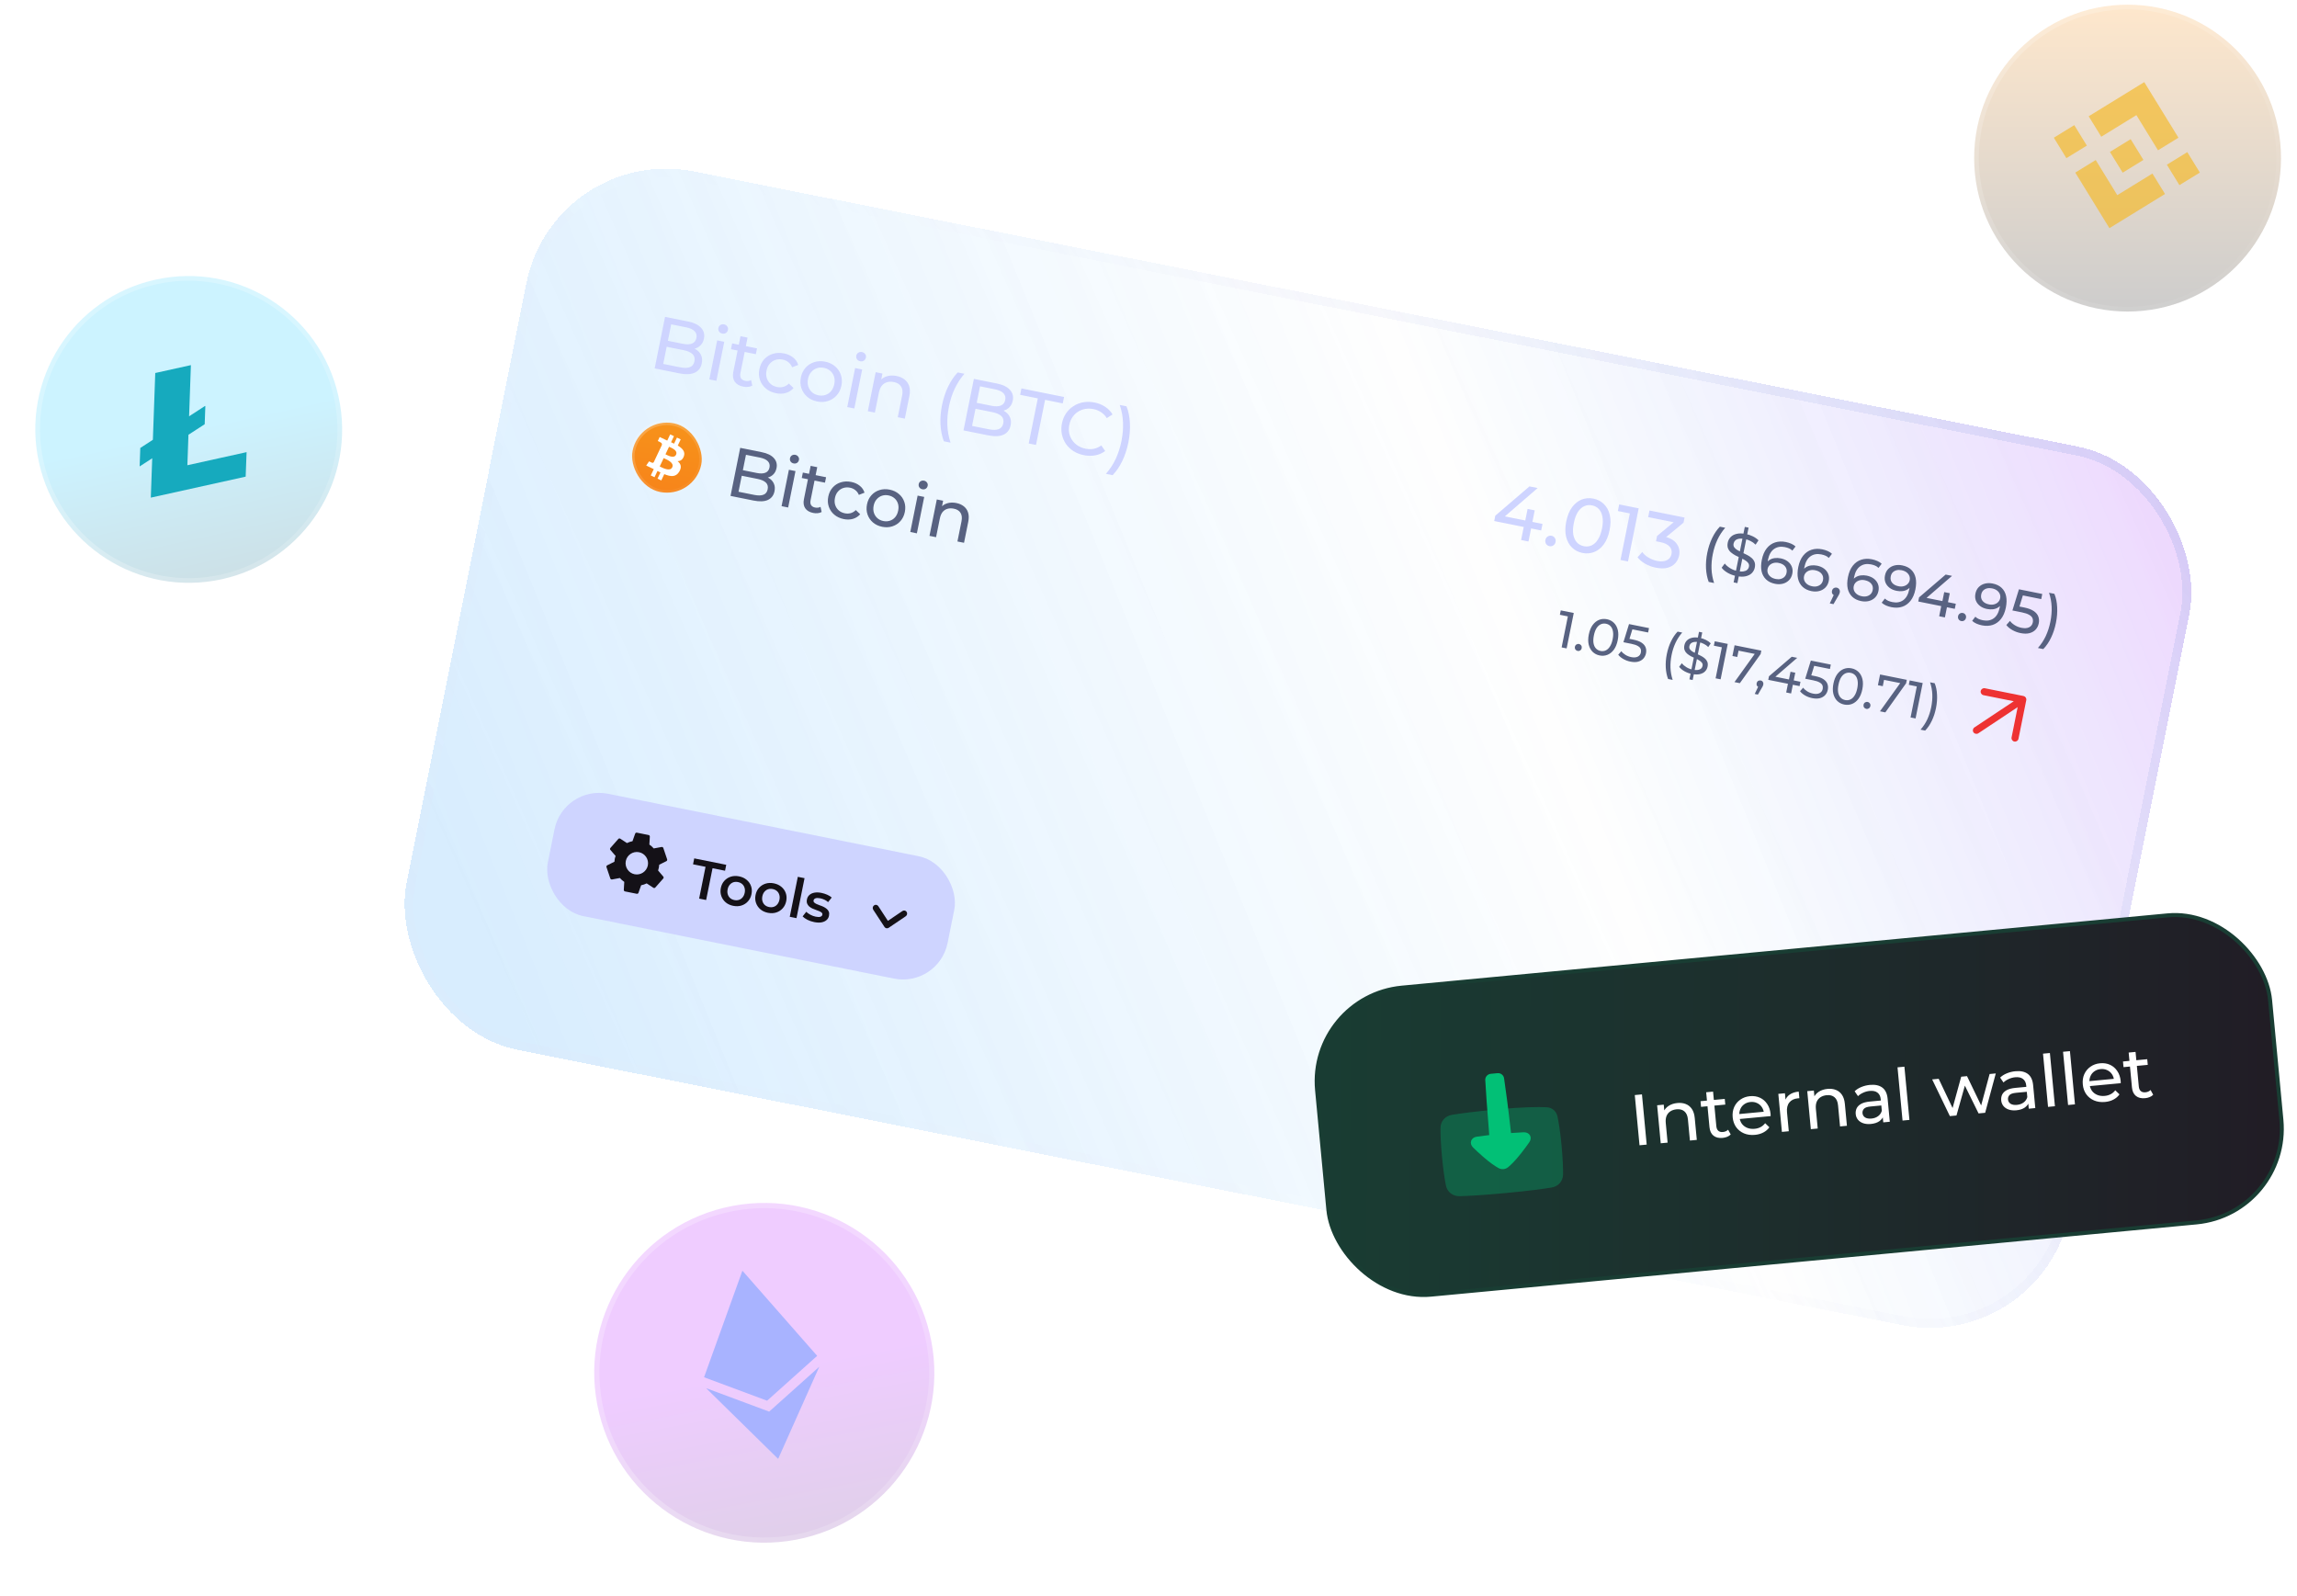 <svg width="459" height="319" viewBox="0 0 459 319" fill="none" xmlns="http://www.w3.org/2000/svg">
<g filter="url(#filter0_d_4071_99740)">
<rect width="338.734" height="178.954" rx="28.411" transform="matrix(0.981 0.195 -0.196 0.981 110.756 25.518)" fill="url(#paint0_linear_4071_99740)" fill-opacity="0.1" shape-rendering="crispEdges"/>
<rect width="338.734" height="178.954" rx="28.411" transform="matrix(0.981 0.195 -0.196 0.981 110.756 25.518)" fill="url(#paint1_radial_4071_99740)" fill-opacity="0.15" shape-rendering="crispEdges"/>
<path d="M130.819 70.415L132.893 60.122L137.51 61.049C138.697 61.287 139.56 61.711 140.101 62.319C140.643 62.917 140.832 63.628 140.666 64.452C140.553 65.01 140.331 65.455 139.999 65.787C139.677 66.12 139.284 66.347 138.821 66.468C138.358 66.589 137.881 66.601 137.391 66.502L137.745 66.114C138.333 66.232 138.832 66.44 139.241 66.736C139.651 67.032 139.948 67.408 140.131 67.863C140.317 68.308 140.351 68.825 140.232 69.413C140.054 70.296 139.583 70.915 138.817 71.271C138.064 71.62 137.035 71.663 135.731 71.401L130.819 70.415ZM132.529 69.52L135.912 70.199C136.726 70.362 137.376 70.35 137.863 70.162C138.349 69.974 138.652 69.586 138.77 68.998C138.891 68.4 138.763 67.92 138.387 67.559C138.011 67.198 137.416 66.936 136.602 66.772L133.087 66.067L133.327 64.876L136.475 65.507C137.22 65.657 137.826 65.636 138.293 65.444C138.76 65.252 139.049 64.882 139.159 64.333C139.27 63.784 139.147 63.331 138.791 62.974C138.434 62.617 137.883 62.363 137.138 62.214L134.123 61.609L132.529 69.52ZM141.743 72.608L143.314 64.815L144.725 65.098L143.155 72.892L141.743 72.608ZM144.322 63.457C144.047 63.402 143.834 63.267 143.684 63.053C143.543 62.841 143.498 62.608 143.549 62.353C143.603 62.089 143.735 61.886 143.947 61.745C144.169 61.605 144.417 61.563 144.692 61.619C144.966 61.674 145.174 61.807 145.315 62.019C145.468 62.223 145.519 62.453 145.467 62.708C145.414 62.972 145.28 63.18 145.066 63.331C144.854 63.472 144.606 63.514 144.322 63.457ZM148.51 74.058C147.725 73.901 147.16 73.568 146.814 73.06C146.467 72.552 146.373 71.906 146.531 71.121L147.971 63.975L149.382 64.258L147.955 71.346C147.87 71.767 147.907 72.112 148.068 72.378C148.238 72.647 148.519 72.821 148.912 72.9C149.353 72.988 149.745 72.939 150.089 72.753L150.325 73.857C150.072 74 149.785 74.085 149.463 74.112C149.151 74.141 148.833 74.123 148.51 74.058ZM146.069 66.577L146.303 65.415L151.274 66.413L151.04 67.574L146.069 66.577ZM155.061 75.373C154.267 75.214 153.591 74.9 153.033 74.431C152.484 73.963 152.094 73.396 151.861 72.727C151.629 72.058 151.59 71.336 151.746 70.562C151.902 69.787 152.217 69.137 152.691 68.609C153.164 68.082 153.743 67.714 154.428 67.505C155.125 67.288 155.87 67.259 156.664 67.418C157.37 67.56 157.969 67.828 158.461 68.222C158.964 68.609 159.313 69.107 159.506 69.717L158.293 70.193C158.115 69.76 157.858 69.417 157.521 69.166C157.196 68.907 156.822 68.735 156.401 68.65C155.891 68.548 155.412 68.569 154.965 68.714C154.517 68.859 154.134 69.114 153.816 69.478C153.5 69.833 153.285 70.289 153.173 70.848C153.06 71.407 153.08 71.916 153.233 72.375C153.385 72.834 153.639 73.216 153.996 73.522C154.353 73.829 154.786 74.033 155.296 74.135C155.717 74.22 156.127 74.21 156.525 74.107C156.936 73.995 157.307 73.774 157.638 73.443L158.576 74.335C158.163 74.813 157.648 75.143 157.03 75.325C156.423 75.499 155.767 75.515 155.061 75.373ZM163.289 77.025C162.505 76.867 161.844 76.556 161.305 76.091C160.766 75.626 160.38 75.059 160.148 74.39C159.917 73.712 159.879 72.99 160.033 72.225C160.189 71.451 160.504 70.8 160.977 70.273C161.451 69.746 162.025 69.376 162.7 69.165C163.377 68.944 164.108 68.912 164.892 69.07C165.667 69.225 166.323 69.535 166.862 70.001C167.413 70.458 167.799 71.02 168.022 71.687C168.256 72.346 168.295 73.067 168.137 73.852C167.981 74.626 167.666 75.277 167.192 75.804C166.729 76.333 166.154 76.707 165.467 76.926C164.79 77.147 164.064 77.18 163.289 77.025ZM163.538 75.79C164.038 75.89 164.507 75.867 164.945 75.72C165.392 75.575 165.77 75.32 166.079 74.953C166.389 74.577 166.599 74.114 166.71 73.565C166.823 73.007 166.807 72.504 166.662 72.056C166.52 71.599 166.27 71.218 165.913 70.912C165.567 70.608 165.143 70.405 164.643 70.305C164.143 70.204 163.674 70.228 163.237 70.374C162.799 70.521 162.421 70.777 162.103 71.141C161.787 71.496 161.572 71.953 161.46 72.511C161.349 73.061 161.369 73.569 161.519 74.038C161.672 74.497 161.921 74.879 162.268 75.183C162.615 75.487 163.038 75.689 163.538 75.79ZM169.304 78.14L170.874 70.347L172.286 70.63L170.716 78.424L169.304 78.14ZM171.882 68.989C171.608 68.934 171.395 68.799 171.244 68.585C171.103 68.373 171.059 68.14 171.11 67.885C171.163 67.621 171.296 67.418 171.508 67.277C171.73 67.138 171.978 67.096 172.253 67.151C172.527 67.206 172.735 67.339 172.876 67.551C173.028 67.755 173.079 67.985 173.028 68.24C172.974 68.504 172.841 68.712 172.627 68.863C172.415 69.004 172.167 69.046 171.882 68.989ZM179.158 71.933C179.796 72.061 180.33 72.296 180.761 72.637C181.202 72.981 181.509 73.43 181.683 73.985C181.857 74.54 181.867 75.2 181.713 75.965L180.809 80.45L179.397 80.166L180.268 75.843C180.42 75.088 180.348 74.482 180.053 74.025C179.767 73.57 179.291 73.276 178.624 73.142C178.124 73.041 177.668 73.052 177.256 73.173C176.844 73.294 176.497 73.526 176.214 73.867C175.941 74.21 175.747 74.665 175.632 75.234L174.823 79.248L173.412 78.965L174.982 71.171L176.335 71.443L175.911 73.546L175.803 72.943C176.161 72.484 176.633 72.166 177.22 71.988C177.806 71.81 178.453 71.792 179.158 71.933ZM188.606 84.983C188.226 83.978 188.002 82.862 187.934 81.635C187.867 80.397 187.969 79.102 188.242 77.75C188.514 76.397 188.921 75.163 189.462 74.047C190.005 72.922 190.644 71.98 191.378 71.219L192.717 71.488C191.919 72.409 191.269 73.41 190.765 74.492C190.263 75.565 189.883 76.743 189.624 78.027C189.366 79.311 189.259 80.549 189.304 81.742C189.352 82.924 189.565 84.094 189.944 85.251L188.606 84.983ZM192.532 82.803L194.606 72.51L199.224 73.436C200.41 73.675 201.274 74.098 201.814 74.706C202.357 75.305 202.545 76.016 202.379 76.839C202.266 77.398 202.044 77.843 201.712 78.174C201.39 78.507 200.997 78.734 200.534 78.855C200.071 78.977 199.595 78.988 199.104 78.89L199.458 78.502C200.046 78.62 200.545 78.827 200.955 79.123C201.364 79.42 201.661 79.795 201.845 80.251C202.03 80.696 202.064 81.213 201.945 81.801C201.768 82.683 201.296 83.302 200.531 83.659C199.777 84.007 198.748 84.05 197.444 83.789L192.532 82.803ZM194.243 81.907L197.625 82.586C198.439 82.749 199.089 82.737 199.576 82.549C200.063 82.361 200.365 81.973 200.484 81.385C200.604 80.787 200.476 80.307 200.1 79.946C199.724 79.585 199.129 79.323 198.316 79.16L194.801 78.454L195.041 77.263L198.188 77.895C198.933 78.044 199.539 78.023 200.006 77.831C200.473 77.64 200.762 77.269 200.873 76.72C200.983 76.171 200.86 75.718 200.504 75.361C200.147 75.004 199.597 74.751 198.851 74.601L195.837 73.996L194.243 81.907ZM205.563 85.418L207.379 76.404L203.85 75.696L204.107 74.417L212.623 76.126L212.365 77.405L208.835 76.697L207.019 85.711L205.563 85.418ZM216.586 87.753C215.802 87.596 215.102 87.323 214.487 86.934C213.883 86.538 213.384 86.055 212.988 85.486C212.605 84.909 212.34 84.275 212.194 83.582C212.048 82.89 212.052 82.162 212.206 81.397C212.36 80.632 212.638 79.959 213.041 79.377C213.444 78.795 213.938 78.318 214.523 77.945C215.11 77.564 215.757 77.311 216.466 77.188C217.186 77.057 217.938 77.07 218.722 77.228C219.516 77.387 220.219 77.671 220.831 78.079C221.454 78.48 221.947 78.992 222.311 79.616L221.169 80.35C220.86 79.86 220.48 79.468 220.029 79.173C219.58 78.869 219.076 78.66 218.517 78.548C217.939 78.432 217.38 78.422 216.84 78.518C216.311 78.615 215.829 78.804 215.395 79.084C214.961 79.365 214.592 79.729 214.287 80.178C213.994 80.619 213.791 81.124 213.676 81.692C213.562 82.261 213.553 82.81 213.65 83.339C213.76 83.861 213.96 84.335 214.252 84.76C214.543 85.186 214.914 85.546 215.365 85.841C215.826 86.137 216.345 86.343 216.924 86.459C217.483 86.572 218.027 86.579 218.557 86.481C219.088 86.374 219.593 86.149 220.07 85.806L220.839 86.924C220.262 87.359 219.607 87.646 218.875 87.784C218.153 87.925 217.39 87.915 216.586 87.753ZM222.325 91.751L220.987 91.482C221.794 90.563 222.449 89.567 222.95 88.495C223.454 87.413 223.835 86.23 224.094 84.946C224.352 83.662 224.458 82.428 224.411 81.246C224.365 80.054 224.148 78.878 223.759 77.719L225.098 77.987C225.5 78.976 225.729 80.093 225.784 81.338C225.851 82.575 225.749 83.871 225.476 85.223C225.204 86.576 224.797 87.81 224.256 88.926C223.727 90.033 223.083 90.975 222.325 91.751Z" fill="#CED4FF"/>
<rect x="0.391" y="0.589" width="14" height="14" rx="7" transform="matrix(0.98 0.197 -0.197 0.98 127.522 79.353)" fill="url(#paint2_linear_4071_99740)"/>
<rect x="0.391" y="0.589" width="14" height="14" rx="7" transform="matrix(0.98 0.197 -0.197 0.98 127.522 79.353)" stroke="url(#paint3_linear_4071_99740)"/>
<path d="M136.651 87.989C136.989 87.051 136.363 86.385 135.436 85.839L136.023 84.596L135.272 84.239L134.699 85.448C134.502 85.356 134.298 85.263 134.097 85.171L134.672 83.954L133.921 83.596L133.335 84.839L131.821 84.122L131.439 84.93C131.439 84.93 131.998 85.182 131.984 85.188C132.289 85.334 132.303 85.559 132.259 85.726L130.649 89.13C130.592 89.222 130.462 89.348 130.249 89.248C130.255 89.26 129.705 88.987 129.705 88.987L129.128 89.821L130.638 90.545L130.045 91.803L130.794 92.159L131.381 90.916C131.587 91.017 131.784 91.115 131.979 91.207L131.393 92.444L132.144 92.802L132.738 91.546C134.034 92.075 135.068 92.175 135.741 91.033C136.285 90.113 136.038 89.47 135.404 88.955C135.945 88.939 136.403 88.675 136.649 87.988L136.651 87.989ZM134.329 90.177C133.885 91.116 132.339 90.25 131.83 90.009L132.618 88.343C133.127 88.585 134.792 89.196 134.329 90.177ZM135.091 87.661C134.687 88.516 133.403 87.782 132.98 87.581L133.693 86.069C134.116 86.271 135.512 86.769 135.091 87.661Z" fill="white"/>
<path d="M145.98 95.897L147.915 86.29L152.225 87.156C153.333 87.378 154.138 87.773 154.643 88.341C155.149 88.899 155.325 89.563 155.17 90.331C155.065 90.853 154.858 91.268 154.548 91.577C154.247 91.888 153.881 92.1 153.449 92.213C153.016 92.326 152.571 92.337 152.114 92.245L152.444 91.883C152.993 91.993 153.459 92.187 153.841 92.463C154.223 92.74 154.5 93.091 154.671 93.515C154.845 93.931 154.876 94.413 154.766 94.962C154.6 95.786 154.16 96.364 153.445 96.696C152.742 97.022 151.781 97.062 150.564 96.818L145.98 95.897ZM147.576 95.061L150.733 95.695C151.493 95.847 152.1 95.836 152.554 95.661C153.008 95.485 153.291 95.123 153.401 94.574C153.514 94.016 153.394 93.568 153.043 93.231C152.692 92.894 152.137 92.65 151.378 92.497L148.097 91.839L148.321 90.727L151.258 91.317C151.954 91.456 152.52 91.436 152.956 91.257C153.392 91.078 153.661 90.733 153.764 90.22C153.868 89.708 153.753 89.285 153.42 88.952C153.087 88.618 152.573 88.382 151.878 88.242L149.064 87.678L147.576 95.061ZM156.176 97.944L157.642 90.67L158.959 90.935L157.494 98.209L156.176 97.944ZM158.582 89.403C158.326 89.351 158.128 89.226 157.987 89.026C157.856 88.828 157.814 88.611 157.862 88.373C157.911 88.126 158.035 87.936 158.233 87.805C158.44 87.675 158.672 87.636 158.928 87.687C159.184 87.738 159.378 87.863 159.51 88.061C159.652 88.251 159.7 88.465 159.652 88.703C159.602 88.95 159.477 89.144 159.277 89.285C159.079 89.417 158.848 89.456 158.582 89.403ZM162.491 99.297C161.759 99.15 161.232 98.84 160.908 98.366C160.585 97.891 160.497 97.288 160.644 96.556L161.988 89.886L163.306 90.151L161.973 96.766C161.894 97.159 161.929 97.481 162.079 97.73C162.238 97.98 162.5 98.142 162.866 98.216C163.278 98.299 163.644 98.253 163.965 98.079L164.186 99.109C163.95 99.243 163.681 99.322 163.381 99.347C163.09 99.375 162.793 99.358 162.491 99.297ZM160.214 92.314L160.432 91.23L165.072 92.162L164.853 93.246L160.214 92.314ZM168.606 100.525C167.865 100.376 167.234 100.083 166.713 99.645C166.201 99.209 165.836 98.679 165.619 98.055C165.402 97.43 165.367 96.757 165.512 96.034C165.658 95.311 165.952 94.704 166.393 94.212C166.835 93.72 167.376 93.376 168.015 93.181C168.665 92.978 169.361 92.951 170.102 93.1C170.761 93.232 171.32 93.482 171.779 93.85C172.249 94.211 172.574 94.677 172.754 95.246L171.623 95.69C171.456 95.285 171.216 94.966 170.902 94.731C170.598 94.489 170.25 94.329 169.856 94.25C169.38 94.154 168.934 94.174 168.516 94.309C168.098 94.445 167.741 94.682 167.444 95.022C167.149 95.353 166.949 95.78 166.844 96.301C166.739 96.823 166.757 97.298 166.899 97.726C167.042 98.154 167.279 98.511 167.612 98.797C167.945 99.083 168.349 99.274 168.825 99.369C169.218 99.448 169.601 99.439 169.973 99.343C170.355 99.238 170.702 99.032 171.011 98.723L171.886 99.555C171.501 100.002 171.02 100.31 170.443 100.479C169.877 100.642 169.265 100.657 168.606 100.525ZM176.286 102.066C175.554 101.919 174.936 101.629 174.433 101.195C173.931 100.76 173.571 100.231 173.354 99.607C173.138 98.974 173.103 98.3 173.247 97.586C173.392 96.864 173.686 96.256 174.128 95.764C174.57 95.272 175.106 94.928 175.736 94.73C176.368 94.524 177.049 94.494 177.782 94.641C178.504 94.786 179.117 95.076 179.62 95.51C180.134 95.937 180.495 96.462 180.703 97.084C180.921 97.699 180.957 98.373 180.81 99.105C180.664 99.827 180.37 100.435 179.928 100.927C179.496 101.421 178.959 101.77 178.318 101.974C177.686 102.181 177.009 102.211 176.286 102.066ZM176.518 100.913C176.985 101.007 177.422 100.985 177.831 100.848C178.248 100.713 178.601 100.475 178.889 100.133C179.179 99.781 179.375 99.35 179.478 98.837C179.583 98.316 179.568 97.846 179.434 97.429C179.3 97.002 179.068 96.646 178.735 96.361C178.411 96.077 178.016 95.888 177.549 95.794C177.083 95.701 176.645 95.722 176.237 95.859C175.828 95.996 175.475 96.235 175.178 96.575C174.883 96.906 174.683 97.332 174.578 97.854C174.475 98.366 174.493 98.841 174.634 99.278C174.776 99.707 175.009 100.063 175.332 100.347C175.656 100.631 176.051 100.82 176.518 100.913ZM181.899 103.107L183.365 95.833L184.682 96.098L183.217 103.372L181.899 103.107ZM184.306 94.566C184.049 94.514 183.851 94.389 183.71 94.189C183.579 93.992 183.537 93.774 183.585 93.536C183.635 93.289 183.758 93.099 183.956 92.968C184.163 92.838 184.395 92.799 184.651 92.85C184.907 92.902 185.101 93.026 185.233 93.224C185.375 93.414 185.423 93.629 185.375 93.867C185.325 94.114 185.2 94.307 185.001 94.448C184.803 94.58 184.571 94.619 184.306 94.566ZM191.097 97.314C191.692 97.433 192.19 97.652 192.592 97.971C193.004 98.292 193.291 98.711 193.453 99.229C193.615 99.747 193.624 100.363 193.481 101.077L192.637 105.263L191.32 104.998L192.133 100.963C192.274 100.259 192.207 99.693 191.932 99.266C191.665 98.842 191.22 98.567 190.598 98.442C190.132 98.348 189.706 98.358 189.321 98.471C188.937 98.584 188.612 98.8 188.348 99.118C188.093 99.439 187.913 99.864 187.806 100.395L187.051 104.141L185.733 103.877L187.198 96.603L188.461 96.856L188.066 98.819L187.965 98.256C188.299 97.828 188.74 97.531 189.287 97.365C189.835 97.199 190.438 97.182 191.097 97.314Z" fill="#586281"/>
<rect width="81.518" height="24.954" rx="9.089" transform="matrix(0.98 0.197 -0.197 0.98 112.592 153.622)" fill="#CED4FF"/>
<g clip-path="url(#clip0_4071_99740)">
<path d="M131.504 170.742C131.565 170.564 131.616 170.377 131.656 170.175C131.696 169.979 131.723 169.781 131.729 169.591L133.166 168.874C133.293 168.811 133.357 168.652 133.314 168.516L132.549 166.25C132.503 166.101 132.358 166.027 132.215 166.043L130.635 166.337C130.376 166.043 130.091 165.782 129.76 165.563L129.853 163.965C129.858 163.814 129.756 163.685 129.61 163.656L127.261 163.184C127.114 163.155 126.977 163.235 126.923 163.377L126.39 164.886C125.999 164.961 125.628 165.096 125.283 165.262L123.939 164.382C123.815 164.306 123.652 164.324 123.552 164.444L121.974 166.24C121.875 166.354 121.867 166.518 121.972 166.628L123.019 167.843C122.952 168.021 122.887 168.217 122.849 168.407C122.81 168.597 122.782 168.801 122.776 168.991L121.339 169.708C121.212 169.771 121.148 169.93 121.191 170.066L121.956 172.332C122.002 172.481 122.147 172.555 122.29 172.539L123.87 172.245C124.129 172.539 124.414 172.8 124.745 173.019L124.652 174.617C124.653 174.77 124.749 174.897 124.895 174.926L127.244 175.398C127.391 175.427 127.534 175.348 127.582 175.205L128.115 173.696C128.506 173.621 128.875 173.492 129.222 173.32L130.566 174.2C130.69 174.276 130.853 174.258 130.954 174.138L132.537 172.343C132.637 172.224 132.638 172.064 132.539 171.956L131.504 170.742ZM126.809 171.493C125.598 171.25 124.807 170.06 125.051 168.849C125.294 167.638 126.485 166.846 127.696 167.089C128.907 167.332 129.698 168.522 129.454 169.733C129.211 170.944 128.02 171.736 126.809 171.493Z" fill="#141117"/>
</g>
<path d="M139.705 176.36L140.985 170.008L138.487 169.507L138.726 168.323L145.121 169.607L144.883 170.791L142.385 170.289L141.105 176.641L139.705 176.36ZM146.504 177.803C145.916 177.685 145.417 177.454 145.008 177.111C144.601 176.76 144.309 176.336 144.133 175.838C143.958 175.339 143.927 174.807 144.041 174.24C144.157 173.665 144.391 173.186 144.745 172.802C145.1 172.41 145.533 172.135 146.043 171.976C146.553 171.817 147.102 171.796 147.691 171.914C148.287 172.034 148.789 172.266 149.198 172.609C149.614 172.954 149.907 173.371 150.077 173.861C150.254 174.352 150.284 174.888 150.167 175.469C150.053 176.036 149.818 176.516 149.463 176.907C149.115 177.3 148.682 177.579 148.163 177.744C147.653 177.903 147.1 177.923 146.504 177.803ZM146.737 176.651C147.067 176.718 147.375 176.705 147.663 176.613C147.95 176.521 148.193 176.354 148.392 176.11C148.597 175.867 148.737 175.563 148.811 175.197C148.886 174.824 148.875 174.489 148.778 174.194C148.689 173.892 148.53 173.644 148.3 173.448C148.071 173.253 147.795 173.123 147.472 173.058C147.142 172.991 146.833 173.004 146.545 173.096C146.265 173.189 146.022 173.357 145.817 173.599C145.612 173.834 145.473 174.139 145.398 174.512C145.324 174.878 145.335 175.212 145.431 175.515C145.526 175.818 145.685 176.067 145.908 176.261C146.137 176.456 146.414 176.586 146.737 176.651ZM153.444 179.196C152.856 179.078 152.357 178.847 151.948 178.504C151.541 178.153 151.249 177.729 151.073 177.23C150.897 176.732 150.866 176.2 150.981 175.633C151.096 175.058 151.331 174.579 151.685 174.195C152.04 173.803 152.473 173.528 152.983 173.369C153.493 173.21 154.042 173.189 154.63 173.307C155.226 173.427 155.729 173.658 156.137 174.002C156.553 174.347 156.846 174.764 157.017 175.254C157.194 175.745 157.224 176.281 157.107 176.862C156.993 177.429 156.758 177.909 156.403 178.3C156.055 178.693 155.621 178.972 155.103 179.137C154.593 179.296 154.04 179.316 153.444 179.196ZM153.676 178.044C154.006 178.11 154.315 178.098 154.602 178.006C154.89 177.914 155.133 177.747 155.331 177.503C155.537 177.26 155.677 176.956 155.75 176.59C155.826 176.217 155.815 175.882 155.717 175.586C155.629 175.285 155.47 175.036 155.24 174.841C155.011 174.646 154.734 174.516 154.411 174.451C154.081 174.384 153.772 174.397 153.485 174.489C153.205 174.582 152.962 174.75 152.756 174.992C152.552 175.227 152.412 175.532 152.337 175.905C152.263 176.271 152.275 176.605 152.37 176.908C152.466 177.211 152.625 177.46 152.847 177.654C153.077 177.849 153.353 177.979 153.676 178.044ZM157.815 179.995L159.424 172.007L160.77 172.277L159.161 180.265L157.815 179.995ZM162.689 181.052C162.208 180.955 161.757 180.801 161.337 180.59C160.925 180.373 160.608 180.149 160.385 179.917L161.108 178.998C161.333 179.215 161.615 179.414 161.952 179.593C162.289 179.773 162.637 179.899 162.996 179.971C163.419 180.056 163.736 180.06 163.946 179.982C164.163 179.906 164.291 179.772 164.33 179.578C164.362 179.42 164.321 179.288 164.208 179.184C164.096 179.072 163.94 178.973 163.741 178.888C163.541 178.803 163.316 178.717 163.065 178.629C162.821 178.543 162.575 178.445 162.328 178.336C162.09 178.221 161.878 178.085 161.693 177.928C161.51 177.765 161.374 177.569 161.285 177.342C161.196 177.116 161.185 176.837 161.252 176.507C161.325 176.141 161.493 175.846 161.755 175.622C162.018 175.391 162.351 175.242 162.753 175.173C163.164 175.099 163.627 175.113 164.144 175.217C164.532 175.295 164.914 175.416 165.292 175.582C165.669 175.747 165.971 175.935 166.198 176.144L165.475 177.063C165.235 176.844 164.981 176.677 164.713 176.563C164.453 176.444 164.187 176.357 163.914 176.302C163.505 176.22 163.188 176.22 162.962 176.301C162.744 176.385 162.616 176.519 162.578 176.706C162.544 176.878 162.582 177.02 162.694 177.132C162.806 177.245 162.961 177.347 163.159 177.439C163.357 177.531 163.578 177.62 163.822 177.706C164.075 177.787 164.32 177.884 164.558 177.999C164.796 178.114 165.008 178.25 165.193 178.407C165.387 178.558 165.528 178.747 165.617 178.974C165.705 179.2 165.717 179.475 165.652 179.798C165.58 180.157 165.409 180.448 165.14 180.67C164.879 180.894 164.539 181.042 164.121 181.115C163.704 181.181 163.227 181.16 162.689 181.052Z" fill="#141117"/>
<path d="M175.509 177.871C175.316 177.575 174.92 177.511 174.642 177.725C174.381 177.927 174.314 178.305 174.496 178.583L176.745 182.027C176.929 182.31 177.302 182.384 177.582 182.195L180.99 179.886C181.265 179.7 181.35 179.325 181.187 179.039C181.013 178.734 180.624 178.641 180.331 178.839L177.426 180.807L175.509 177.871Z" fill="#141117"/>
<path d="M298.58 100.913L298.794 99.851L305.624 93.995L307.262 94.324L300.478 100.189L299.753 99.791L308.232 101.493L307.969 102.797L298.58 100.913ZM303.955 104.705L304.481 102.097L304.789 100.802L305.253 98.497L306.679 98.783L305.427 105.001L303.955 104.705ZM309.632 105.94C309.349 105.883 309.126 105.738 308.962 105.505C308.801 105.262 308.75 104.989 308.812 104.686C308.873 104.383 309.024 104.155 309.265 104.004C309.506 103.852 309.768 103.805 310.051 103.862C310.324 103.917 310.537 104.059 310.69 104.29C310.854 104.523 310.905 104.791 310.844 105.094C310.783 105.397 310.631 105.63 310.388 105.791C310.157 105.945 309.905 105.994 309.632 105.94ZM316.222 107.294C315.393 107.127 314.692 106.766 314.12 106.209C313.559 105.655 313.167 104.935 312.946 104.049C312.735 103.165 312.745 102.146 312.978 100.994C313.21 99.841 313.594 98.898 314.131 98.164C314.679 97.433 315.319 96.919 316.051 96.624C316.794 96.332 317.58 96.269 318.409 96.435C319.228 96.6 319.924 96.96 320.496 97.516C321.067 98.073 321.459 98.793 321.67 99.677C321.881 100.561 321.871 101.58 321.638 102.732C321.406 103.885 321.022 104.828 320.484 105.562C319.947 106.295 319.307 106.809 318.565 107.101C317.822 107.394 317.041 107.458 316.222 107.294ZM316.494 105.944C317.05 106.056 317.566 106.001 318.041 105.781C318.527 105.563 318.948 105.174 319.302 104.614C319.667 104.056 319.94 103.328 320.122 102.428C320.303 101.528 320.333 100.75 320.213 100.095C320.102 99.442 319.866 98.921 319.502 98.532C319.148 98.145 318.694 97.897 318.137 97.785C317.581 97.673 317.06 97.726 316.574 97.945C316.089 98.163 315.663 98.551 315.298 99.109C314.944 99.668 314.676 100.398 314.494 101.298C314.313 102.198 314.278 102.975 314.388 103.628C314.508 104.283 314.75 104.805 315.114 105.194C315.478 105.582 315.938 105.832 316.494 105.944ZM323.815 108.692L325.831 98.682L326.34 99.526L323.291 98.914L323.557 97.595L327.455 98.377L325.317 108.993L323.815 108.692ZM330.861 110.232C330.112 110.082 329.408 109.82 328.747 109.445C328.096 109.072 327.588 108.644 327.222 108.161L328.161 107.103C328.448 107.507 328.853 107.873 329.376 108.199C329.9 108.525 330.485 108.752 331.132 108.882C331.921 109.041 332.567 108.997 333.069 108.75C333.583 108.496 333.898 108.08 334.014 107.504C334.126 106.948 334.003 106.461 333.646 106.042C333.3 105.615 332.673 105.31 331.763 105.127L330.913 104.957L331.127 103.895L335.064 100.646L335.154 101.295L329.345 100.129L329.611 98.81L336.618 100.216L336.411 101.248L332.492 104.485L331.798 103.856L332.298 103.957C333.583 104.214 334.485 104.695 335.006 105.4C335.537 106.106 335.713 106.904 335.534 107.793C335.414 108.39 335.157 108.906 334.764 109.343C334.371 109.78 333.847 110.085 333.191 110.258C332.547 110.423 331.771 110.415 330.861 110.232Z" fill="#CED4FF"/>
<path d="M341.446 113.082C341.142 112.276 340.963 111.381 340.907 110.396C340.854 109.404 340.936 108.365 341.155 107.28C341.373 106.194 341.7 105.204 342.133 104.31C342.569 103.407 343.081 102.651 343.671 102.041L344.744 102.257C344.104 102.995 343.582 103.799 343.179 104.667C342.776 105.527 342.471 106.472 342.264 107.502C342.056 108.532 341.971 109.526 342.007 110.482C342.045 111.431 342.216 112.369 342.52 113.297L341.446 113.082ZM346.423 113.172L348.657 102.085L349.412 102.236L347.178 113.324L346.423 113.172ZM346.984 111.911C346.355 111.784 345.772 111.569 345.236 111.265C344.701 110.953 344.3 110.611 344.031 110.238L344.653 109.405C344.912 109.744 345.267 110.052 345.719 110.331C346.17 110.61 346.659 110.802 347.186 110.908C347.666 111.004 348.066 111.027 348.387 110.977C348.708 110.927 348.958 110.822 349.138 110.662C349.319 110.493 349.434 110.287 349.483 110.044C349.54 109.761 349.492 109.514 349.338 109.303C349.192 109.093 348.98 108.908 348.702 108.745C348.433 108.577 348.129 108.418 347.791 108.268C347.453 108.118 347.114 107.956 346.772 107.781C346.441 107.6 346.142 107.397 345.876 107.172C345.619 106.948 345.427 106.681 345.302 106.369C345.178 106.05 345.16 105.67 345.249 105.23C345.334 104.805 345.523 104.438 345.814 104.128C346.115 103.812 346.519 103.595 347.026 103.475C347.542 103.35 348.162 103.36 348.886 103.505C349.366 103.601 349.829 103.76 350.275 103.98C350.722 104.201 351.094 104.464 351.393 104.769L350.813 105.635C350.507 105.328 350.168 105.084 349.795 104.903C349.424 104.714 349.054 104.582 348.684 104.508C348.22 104.415 347.827 104.397 347.504 104.455C347.181 104.513 346.929 104.626 346.748 104.794C346.575 104.964 346.464 105.171 346.415 105.415C346.356 105.705 346.4 105.956 346.546 106.165C346.7 106.376 346.912 106.562 347.182 106.722C347.46 106.884 347.768 107.044 348.104 107.202C348.442 107.352 348.778 107.513 349.111 107.686C349.453 107.861 349.752 108.06 350.01 108.284C350.275 108.509 350.471 108.777 350.596 109.089C350.722 109.4 350.741 109.772 350.654 110.205C350.57 110.622 350.377 110.988 350.076 111.304C349.777 111.612 349.365 111.828 348.841 111.952C348.327 112.07 347.707 112.056 346.984 111.911ZM354.7 113.459C353.969 113.313 353.376 113.026 352.922 112.599C352.468 112.173 352.164 111.629 352.011 110.968C351.867 110.301 351.884 109.527 352.061 108.647C352.25 107.711 352.574 106.954 353.034 106.375C353.495 105.797 354.053 105.401 354.709 105.189C355.366 104.978 356.075 104.948 356.838 105.101C357.232 105.18 357.597 105.295 357.935 105.444C358.281 105.596 358.567 105.78 358.794 105.997L358.16 106.827C357.978 106.635 357.755 106.484 357.49 106.374C357.234 106.265 356.956 106.181 356.658 106.121C355.816 105.952 355.094 106.081 354.493 106.508C353.893 106.928 353.489 107.653 353.281 108.683C353.248 108.848 353.216 109.046 353.186 109.277C353.156 109.509 353.15 109.741 353.169 109.973L352.848 109.492C353.039 109.154 353.285 108.888 353.586 108.695C353.896 108.495 354.24 108.372 354.618 108.325C355.005 108.272 355.407 108.287 355.824 108.371C356.374 108.481 356.841 108.681 357.225 108.971C357.608 109.261 357.884 109.619 358.052 110.045C358.221 110.464 358.254 110.929 358.151 111.44C358.045 111.967 357.823 112.401 357.484 112.742C357.145 113.083 356.734 113.315 356.251 113.439C355.768 113.563 355.251 113.57 354.7 113.459ZM354.846 112.495C355.207 112.567 355.536 112.563 355.83 112.483C356.132 112.405 356.386 112.264 356.59 112.059C356.797 111.847 356.932 111.58 356.997 111.257C357.096 110.77 357.004 110.351 356.723 110C356.443 109.641 356.013 109.403 355.431 109.286C355.053 109.21 354.709 109.215 354.397 109.299C354.085 109.384 353.822 109.532 353.608 109.742C353.403 109.947 353.27 110.202 353.208 110.509C353.151 110.792 353.173 111.071 353.273 111.344C353.375 111.61 353.556 111.847 353.817 112.055C354.078 112.263 354.421 112.409 354.846 112.495ZM361.982 114.921C361.25 114.774 360.657 114.487 360.203 114.061C359.749 113.634 359.445 113.091 359.292 112.43C359.148 111.763 359.165 110.989 359.342 110.108C359.531 109.172 359.855 108.415 360.316 107.837C360.776 107.258 361.334 106.863 361.991 106.651C362.647 106.439 363.357 106.41 364.12 106.563C364.513 106.642 364.878 106.756 365.216 106.906C365.562 107.057 365.849 107.241 366.075 107.458L365.441 108.289C365.259 108.097 365.036 107.945 364.772 107.835C364.515 107.726 364.238 107.642 363.939 107.582C363.097 107.413 362.376 107.542 361.774 107.97C361.174 108.389 360.77 109.114 360.563 110.144C360.529 110.309 360.498 110.508 360.467 110.739C360.437 110.97 360.431 111.202 360.45 111.435L360.13 110.953C360.32 110.615 360.566 110.35 360.867 110.156C361.177 109.957 361.521 109.834 361.899 109.787C362.286 109.733 362.688 109.749 363.105 109.832C363.655 109.943 364.122 110.143 364.506 110.433C364.889 110.722 365.165 111.08 365.333 111.507C365.502 111.925 365.535 112.39 365.432 112.901C365.326 113.428 365.104 113.862 364.765 114.203C364.426 114.544 364.015 114.777 363.532 114.901C363.049 115.025 362.532 115.031 361.982 114.921ZM362.127 113.956C362.489 114.029 362.817 114.025 363.111 113.945C363.413 113.866 363.667 113.725 363.872 113.521C364.078 113.309 364.214 113.041 364.279 112.719C364.377 112.231 364.285 111.812 364.004 111.461C363.725 111.102 363.294 110.864 362.712 110.748C362.334 110.672 361.99 110.676 361.678 110.761C361.366 110.846 361.103 110.993 360.889 111.204C360.684 111.408 360.551 111.664 360.489 111.971C360.432 112.254 360.454 112.532 360.554 112.806C360.656 113.072 360.838 113.309 361.098 113.516C361.359 113.724 361.702 113.871 362.127 113.956ZM365.636 117.373L366.706 115.108L366.721 115.823C366.493 115.777 366.315 115.668 366.186 115.495C366.065 115.323 366.029 115.116 366.078 114.872C366.126 114.636 366.239 114.458 366.419 114.339C366.606 114.221 366.81 114.184 367.03 114.228C367.258 114.274 367.427 114.39 367.537 114.576C367.649 114.753 367.681 114.956 367.635 115.184C367.62 115.263 367.596 115.34 367.564 115.416C367.542 115.485 367.505 115.567 367.453 115.663C367.41 115.753 367.347 115.863 367.264 115.993L366.379 117.522L365.636 117.373ZM371.912 116.914C371.181 116.767 370.588 116.481 370.134 116.054C369.68 115.628 369.376 115.084 369.223 114.423C369.079 113.756 369.096 112.982 369.273 112.101C369.462 111.166 369.786 110.408 370.247 109.83C370.707 109.251 371.265 108.856 371.922 108.644C372.578 108.432 373.288 108.403 374.05 108.556C374.444 108.635 374.809 108.749 375.147 108.899C375.493 109.05 375.779 109.235 376.006 109.452L375.372 110.282C375.19 110.09 374.967 109.939 374.702 109.828C374.446 109.72 374.169 109.635 373.87 109.575C373.028 109.406 372.307 109.536 371.705 109.963C371.105 110.383 370.701 111.108 370.494 112.138C370.46 112.303 370.429 112.501 370.398 112.732C370.368 112.963 370.362 113.195 370.381 113.428L370.061 112.947C370.251 112.609 370.497 112.343 370.798 112.15C371.108 111.95 371.452 111.827 371.83 111.78C372.217 111.727 372.619 111.742 373.036 111.826C373.586 111.936 374.053 112.136 374.437 112.426C374.82 112.716 375.096 113.074 375.264 113.5C375.433 113.919 375.466 114.384 375.363 114.895C375.257 115.422 375.035 115.856 374.696 116.197C374.357 116.538 373.946 116.77 373.463 116.894C372.98 117.018 372.463 117.025 371.912 116.914ZM372.058 115.949C372.42 116.022 372.748 116.018 373.042 115.938C373.344 115.86 373.598 115.718 373.802 115.514C374.009 115.302 374.145 115.035 374.21 114.712C374.308 114.225 374.216 113.805 373.935 113.454C373.656 113.096 373.225 112.858 372.643 112.741C372.265 112.665 371.921 112.67 371.609 112.754C371.297 112.839 371.034 112.987 370.82 113.197C370.615 113.402 370.482 113.657 370.42 113.964C370.363 114.247 370.385 114.525 370.485 114.799C370.587 115.065 370.768 115.302 371.029 115.51C371.29 115.718 371.633 115.864 372.058 115.949ZM380.105 109.771C380.852 109.921 381.449 110.209 381.895 110.634C382.349 111.061 382.648 111.607 382.792 112.274C382.937 112.934 382.921 113.704 382.744 114.584C382.555 115.52 382.231 116.277 381.771 116.856C381.31 117.434 380.756 117.83 380.107 118.044C379.459 118.257 378.745 118.286 377.967 118.129C377.581 118.052 377.216 117.938 376.87 117.787C376.532 117.637 376.246 117.453 376.011 117.234L376.645 116.404C376.837 116.59 377.06 116.741 377.315 116.857C377.579 116.968 377.86 117.053 378.159 117.113C378.993 117.28 379.71 117.154 380.31 116.734C380.911 116.307 381.316 115.578 381.524 114.548C381.557 114.383 381.589 114.185 381.619 113.953C381.649 113.722 381.659 113.491 381.648 113.26L381.957 113.739C381.774 114.079 381.527 114.348 381.217 114.548C380.916 114.741 380.572 114.864 380.185 114.917C379.807 114.964 379.406 114.945 378.981 114.86C378.439 114.751 377.976 114.552 377.592 114.262C377.209 113.972 376.932 113.618 376.763 113.2C376.595 112.773 376.563 112.305 376.666 111.793C376.773 111.259 376.992 110.824 377.321 110.489C377.66 110.148 378.071 109.915 378.554 109.792C379.045 109.669 379.562 109.662 380.105 109.771ZM379.959 110.736C379.605 110.665 379.277 110.669 378.975 110.747C378.673 110.826 378.419 110.967 378.215 111.172C378.018 111.377 377.886 111.646 377.819 111.976C377.721 112.463 377.812 112.887 378.091 113.245C378.373 113.596 378.8 113.83 379.374 113.945C379.752 114.021 380.096 114.016 380.408 113.931C380.728 113.848 380.991 113.701 381.197 113.488C381.411 113.278 381.549 113.023 381.609 112.724C381.667 112.433 381.646 112.155 381.544 111.889C381.442 111.623 381.26 111.386 381 111.178C380.739 110.97 380.392 110.823 379.959 110.736ZM383.316 116.994L383.482 116.168L388.794 111.614L390.068 111.87L384.792 116.431L384.228 116.122L390.823 117.445L390.619 118.46L383.316 116.994ZM387.497 119.944L387.905 117.915L388.145 116.908L388.506 115.115L389.615 115.338L388.641 120.174L387.497 119.944ZM391.912 120.904C391.692 120.86 391.518 120.747 391.391 120.566C391.265 120.377 391.226 120.165 391.274 119.929C391.321 119.693 391.439 119.516 391.626 119.398C391.813 119.281 392.017 119.244 392.237 119.288C392.45 119.331 392.616 119.442 392.735 119.621C392.862 119.802 392.902 120.011 392.855 120.246C392.807 120.482 392.689 120.663 392.5 120.789C392.32 120.908 392.124 120.947 391.912 120.904ZM398.181 113.4C398.928 113.55 399.525 113.837 399.971 114.262C400.425 114.689 400.724 115.236 400.868 115.903C401.013 116.562 400.997 117.332 400.82 118.213C400.631 119.148 400.307 119.905 399.847 120.484C399.387 121.063 398.832 121.459 398.184 121.672C397.535 121.885 396.821 121.914 396.043 121.758C395.657 121.68 395.292 121.566 394.946 121.415C394.608 121.265 394.322 121.081 394.088 120.862L394.721 120.032C394.913 120.218 395.136 120.369 395.391 120.486C395.655 120.596 395.937 120.681 396.235 120.741C397.069 120.908 397.786 120.782 398.386 120.363C398.988 119.935 399.392 119.206 399.6 118.176C399.633 118.011 399.665 117.813 399.695 117.582C399.725 117.351 399.735 117.119 399.724 116.888L400.033 117.367C399.85 117.707 399.603 117.977 399.293 118.176C398.992 118.369 398.648 118.493 398.261 118.546C397.883 118.593 397.482 118.573 397.057 118.488C396.515 118.379 396.052 118.18 395.668 117.89C395.285 117.601 395.008 117.246 394.839 116.828C394.671 116.402 394.639 115.933 394.742 115.422C394.849 114.887 395.068 114.452 395.397 114.117C395.736 113.776 396.147 113.544 396.63 113.42C397.121 113.297 397.638 113.291 398.181 113.4ZM398.036 114.365C397.682 114.294 397.354 114.297 397.051 114.376C396.749 114.454 396.496 114.595 396.291 114.8C396.094 115.006 395.962 115.274 395.896 115.604C395.797 116.092 395.888 116.515 396.168 116.874C396.449 117.225 396.876 117.458 397.451 117.573C397.828 117.649 398.173 117.644 398.484 117.56C398.804 117.477 399.067 117.329 399.273 117.117C399.487 116.906 399.625 116.651 399.685 116.352C399.744 116.061 399.722 115.783 399.62 115.517C399.518 115.251 399.337 115.014 399.076 114.807C398.815 114.599 398.468 114.451 398.036 114.365ZM403.749 123.304C403.167 123.188 402.619 122.984 402.105 122.692C401.598 122.402 401.203 122.069 400.919 121.693L401.649 120.87C401.872 121.185 402.187 121.469 402.594 121.723C403.002 121.976 403.453 122.153 403.948 122.252C404.578 122.379 405.088 122.342 405.48 122.143C405.872 121.943 406.114 121.619 406.204 121.171C406.266 120.864 406.245 120.582 406.141 120.324C406.038 120.066 405.813 119.841 405.467 119.649C405.131 119.45 404.644 119.287 404.007 119.159L402.131 118.783L403.437 114.553L408.097 115.488L407.891 116.515L403.667 115.667L404.397 115.212L403.368 118.552L402.869 117.863L404.461 118.183C405.287 118.348 405.93 118.588 406.391 118.901C406.852 119.215 407.158 119.583 407.31 120.006C407.464 120.422 407.491 120.873 407.393 121.361C407.298 121.832 407.097 122.242 406.79 122.589C406.484 122.929 406.075 123.17 405.564 123.313C405.062 123.449 404.457 123.447 403.749 123.304ZM408.3 126.501L407.226 126.285C407.874 125.548 408.399 124.749 408.801 123.889C409.205 123.021 409.511 122.072 409.718 121.042C409.926 120.012 410.011 119.022 409.973 118.074C409.936 117.117 409.762 116.174 409.45 115.244L410.524 115.46C410.847 116.253 411.031 117.149 411.075 118.148C411.128 119.14 411.046 120.179 410.827 121.264C410.609 122.35 410.282 123.34 409.849 124.234C409.424 125.123 408.908 125.878 408.3 126.501Z" fill="#586281"/>
<path d="M312.052 126.165L313.396 119.492L313.735 120.055L311.703 119.647L311.88 118.767L314.479 119.289L313.053 126.366L312.052 126.165ZM315.257 126.872C315.068 126.834 314.919 126.737 314.81 126.582C314.702 126.42 314.669 126.238 314.71 126.036C314.75 125.834 314.851 125.682 315.012 125.581C315.172 125.48 315.347 125.449 315.536 125.486C315.718 125.523 315.86 125.618 315.962 125.772C316.071 125.927 316.105 126.106 316.065 126.308C316.024 126.51 315.922 126.665 315.76 126.773C315.607 126.875 315.439 126.908 315.257 126.872ZM319.65 127.774C319.097 127.663 318.63 127.422 318.249 127.051C317.874 126.682 317.613 126.201 317.466 125.611C317.325 125.022 317.332 124.343 317.487 123.574C317.642 122.806 317.898 122.177 318.256 121.688C318.621 121.2 319.048 120.858 319.536 120.661C320.031 120.466 320.555 120.424 321.108 120.535C321.654 120.645 322.118 120.885 322.499 121.256C322.88 121.627 323.141 122.107 323.282 122.697C323.423 123.286 323.416 123.965 323.261 124.733C323.106 125.502 322.85 126.13 322.492 126.62C322.133 127.109 321.707 127.451 321.212 127.646C320.716 127.841 320.196 127.884 319.65 127.774ZM319.831 126.875C320.202 126.949 320.546 126.913 320.863 126.766C321.187 126.621 321.467 126.361 321.703 125.988C321.947 125.616 322.129 125.13 322.25 124.53C322.37 123.93 322.391 123.412 322.31 122.975C322.237 122.54 322.079 122.192 321.836 121.933C321.601 121.676 321.298 121.509 320.927 121.435C320.556 121.361 320.209 121.396 319.885 121.541C319.561 121.687 319.277 121.946 319.034 122.317C318.798 122.691 318.619 123.177 318.498 123.777C318.377 124.377 318.354 124.895 318.427 125.33C318.507 125.767 318.669 126.115 318.911 126.374C319.154 126.633 319.46 126.8 319.831 126.875ZM325.788 129.006C325.289 128.906 324.819 128.731 324.378 128.482C323.944 128.233 323.606 127.948 323.362 127.625L323.988 126.92C324.179 127.19 324.449 127.433 324.798 127.651C325.147 127.868 325.534 128.019 325.959 128.105C326.498 128.213 326.936 128.181 327.272 128.01C327.608 127.839 327.815 127.562 327.892 127.178C327.945 126.915 327.927 126.673 327.838 126.452C327.75 126.23 327.557 126.037 327.261 125.873C326.972 125.703 326.555 125.563 326.009 125.453L324.401 125.13L325.521 121.505L329.515 122.307L329.338 123.186L325.718 122.46L326.343 122.07L325.461 124.933L325.033 124.342L326.399 124.616C327.106 124.758 327.658 124.964 328.052 125.232C328.447 125.501 328.71 125.816 328.84 126.179C328.972 126.535 328.995 126.922 328.911 127.34C328.83 127.745 328.657 128.096 328.394 128.393C328.132 128.684 327.782 128.891 327.343 129.014C326.913 129.131 326.394 129.128 325.788 129.006ZM333.324 132.476C333.063 131.785 332.909 131.018 332.862 130.174C332.816 129.323 332.887 128.433 333.074 127.502C333.261 126.572 333.541 125.724 333.913 124.957C334.286 124.183 334.726 123.535 335.231 123.012L336.151 123.197C335.602 123.83 335.155 124.519 334.809 125.263C334.464 126 334.202 126.81 334.025 127.693C333.847 128.576 333.773 129.428 333.805 130.247C333.837 131.06 333.984 131.865 334.244 132.66L333.324 132.476ZM337.59 132.553L339.504 123.05L340.151 123.179L338.237 132.683L337.59 132.553ZM338.07 131.472C337.531 131.364 337.032 131.179 336.572 130.919C336.114 130.651 335.77 130.358 335.54 130.038L336.073 129.325C336.295 129.615 336.599 129.879 336.986 130.118C337.373 130.357 337.792 130.522 338.244 130.612C338.655 130.695 338.998 130.715 339.273 130.672C339.548 130.629 339.763 130.539 339.917 130.401C340.072 130.257 340.171 130.081 340.213 129.872C340.262 129.629 340.22 129.417 340.088 129.236C339.963 129.057 339.781 128.898 339.543 128.759C339.312 128.614 339.052 128.478 338.763 128.35C338.473 128.221 338.182 128.082 337.889 127.932C337.605 127.777 337.349 127.603 337.121 127.41C336.9 127.219 336.736 126.989 336.629 126.722C336.522 126.448 336.507 126.123 336.583 125.745C336.657 125.381 336.818 125.067 337.068 124.801C337.326 124.53 337.672 124.344 338.107 124.242C338.549 124.134 339.081 124.143 339.701 124.267C340.112 124.35 340.509 124.485 340.892 124.675C341.275 124.864 341.594 125.089 341.85 125.351L341.353 126.093C341.09 125.829 340.799 125.62 340.48 125.465C340.162 125.303 339.845 125.19 339.528 125.127C339.13 125.047 338.793 125.032 338.516 125.081C338.24 125.131 338.024 125.228 337.869 125.372C337.72 125.518 337.625 125.695 337.583 125.904C337.532 126.153 337.57 126.368 337.695 126.547C337.827 126.728 338.009 126.887 338.24 127.025C338.479 127.164 338.742 127.301 339.031 127.436C339.321 127.564 339.608 127.702 339.894 127.851C340.187 128.001 340.443 128.172 340.664 128.363C340.892 128.556 341.059 128.786 341.167 129.053C341.274 129.32 341.291 129.639 341.216 130.01C341.144 130.367 340.979 130.681 340.721 130.952C340.465 131.216 340.112 131.401 339.663 131.507C339.221 131.608 338.691 131.596 338.07 131.472ZM342.823 132.341L344.167 125.669L344.506 126.231L342.473 125.823L342.651 124.943L345.249 125.465L343.824 132.542L342.823 132.341ZM346.595 133.099L350.939 127.049L351.11 127.557L346.904 126.712L347.509 126.318L347.155 128.078L346.184 127.883L346.616 125.739L351.955 126.811L351.816 127.498L347.667 133.314L346.595 133.099ZM350.641 135.468L351.558 133.527L351.571 134.14C351.376 134.1 351.223 134.007 351.113 133.858C351.009 133.711 350.978 133.533 351.02 133.324C351.061 133.122 351.158 132.97 351.312 132.867C351.473 132.766 351.648 132.735 351.836 132.773C352.032 132.812 352.177 132.911 352.271 133.07C352.366 133.223 352.395 133.397 352.355 133.592C352.342 133.66 352.321 133.726 352.294 133.79C352.275 133.85 352.243 133.92 352.199 134.003C352.162 134.079 352.108 134.174 352.037 134.286L351.278 135.596L350.641 135.468ZM353.343 132.644L353.486 131.936L358.039 128.032L359.131 128.251L354.608 132.161L354.125 131.896L359.778 133.031L359.603 133.9L353.343 132.644ZM356.927 135.172L357.277 133.433L357.482 132.57L357.792 131.033L358.743 131.224L357.907 135.369L356.927 135.172ZM362.118 136.299C361.619 136.198 361.149 136.024 360.708 135.774C360.274 135.525 359.936 135.24 359.692 134.918L360.318 134.212C360.509 134.482 360.779 134.726 361.128 134.943C361.477 135.16 361.864 135.311 362.289 135.397C362.828 135.505 363.266 135.474 363.602 135.303C363.938 135.132 364.145 134.854 364.222 134.47C364.275 134.207 364.257 133.965 364.168 133.744C364.08 133.523 363.887 133.33 363.591 133.165C363.302 132.995 362.885 132.855 362.339 132.745L360.731 132.423L361.851 128.797L365.845 129.599L365.668 130.479L362.048 129.752L362.673 129.362L361.792 132.225L361.363 131.634L362.729 131.908C363.436 132.05 363.988 132.256 364.382 132.524C364.777 132.793 365.04 133.109 365.17 133.471C365.302 133.827 365.326 134.214 365.241 134.632C365.16 135.037 364.987 135.388 364.724 135.686C364.462 135.977 364.112 136.183 363.673 136.306C363.243 136.423 362.724 136.42 362.118 136.299ZM368.531 137.586C367.978 137.475 367.511 137.234 367.13 136.863C366.756 136.493 366.495 136.013 366.347 135.422C366.206 134.833 366.213 134.154 366.368 133.386C366.523 132.617 366.779 131.989 367.137 131.499C367.502 131.012 367.929 130.669 368.417 130.473C368.912 130.278 369.436 130.236 369.989 130.347C370.535 130.456 370.999 130.697 371.38 131.068C371.761 131.439 372.022 131.919 372.163 132.508C372.304 133.097 372.297 133.776 372.142 134.545C371.987 135.313 371.731 135.942 371.373 136.431C371.015 136.92 370.588 137.262 370.093 137.458C369.598 137.653 369.077 137.695 368.531 137.586ZM368.712 136.686C369.083 136.76 369.427 136.724 369.744 136.578C370.068 136.432 370.348 136.173 370.585 135.8C370.828 135.428 371.01 134.942 371.131 134.342C371.252 133.742 371.272 133.223 371.192 132.787C371.118 132.351 370.96 132.004 370.718 131.745C370.482 131.487 370.179 131.321 369.808 131.247C369.437 131.172 369.09 131.208 368.766 131.353C368.442 131.498 368.159 131.757 367.915 132.129C367.679 132.502 367.5 132.989 367.379 133.589C367.258 134.189 367.235 134.706 367.308 135.142C367.389 135.579 367.55 135.927 367.792 136.186C368.035 136.445 368.341 136.612 368.712 136.686ZM372.936 138.449C372.748 138.411 372.599 138.315 372.49 138.16C372.382 137.998 372.349 137.816 372.389 137.613C372.43 137.411 372.531 137.26 372.691 137.159C372.852 137.058 373.027 137.026 373.215 137.064C373.397 137.1 373.54 137.196 373.642 137.349C373.751 137.505 373.785 137.683 373.744 137.885C373.704 138.088 373.602 138.243 373.44 138.35C373.286 138.453 373.118 138.486 372.936 138.449ZM375.667 138.934L380.011 132.884L380.182 133.392L375.976 132.548L376.581 132.154L376.227 133.913L375.256 133.718L375.688 131.575L381.027 132.646L380.888 133.334L376.739 139.149L375.667 138.934ZM381.779 140.161L383.124 133.488L383.463 134.05L381.43 133.642L381.607 132.763L384.206 133.284L382.78 140.362L381.779 140.161ZM384.692 142.786L383.772 142.602C384.327 141.97 384.777 141.285 385.122 140.548C385.468 139.804 385.73 138.99 385.908 138.107C386.086 137.224 386.159 136.376 386.126 135.563C386.095 134.744 385.946 133.935 385.678 133.138L386.598 133.323C386.875 134.003 387.033 134.771 387.071 135.627C387.117 136.477 387.046 137.368 386.859 138.298C386.671 139.228 386.392 140.077 386.02 140.844C385.656 141.605 385.213 142.253 384.692 142.786Z" fill="#586281"/>
<path d="M396.629 134.328C396.248 134.252 395.876 134.499 395.799 134.88C395.723 135.262 395.969 135.633 396.351 135.71L402.403 136.924L394.545 142.151C394.221 142.366 394.133 142.804 394.348 143.128C394.564 143.451 395.001 143.539 395.325 143.324L403.183 138.097L401.964 144.148C401.887 144.529 402.134 144.901 402.515 144.977C402.897 145.054 403.268 144.807 403.345 144.425L404.9 136.707C404.937 136.524 404.9 136.334 404.796 136.178C404.693 136.023 404.532 135.915 404.349 135.878L396.629 134.328Z" fill="#EE3232"/>
<rect x="0.697" y="1.044" width="336.958" height="177.179" rx="27.523" transform="matrix(0.981 0.195 -0.196 0.981 110.974 25.402)" stroke="url(#paint4_linear_4071_99740)" stroke-width="1.776" shape-rendering="crispEdges"/>
</g>
<rect x="0.436" y="0.361" width="191.2" height="61.593" rx="18.796" transform="matrix(0.996 -0.094 0.094 0.996 260.954 198.799)" fill="url(#paint5_linear_4071_99740)"/>
<g clip-path="url(#clip1_4071_99740)">
<path opacity="0.3" d="M311.221 223.087C310.992 222.024 310.143 221.307 309.057 221.253C307.428 221.172 304.441 221.185 299.307 221.667C294.667 222.103 291.812 222.494 290.128 222.771C288.794 222.991 287.856 224.045 287.848 225.396C287.84 226.66 287.901 228.529 288.148 231.153C288.396 233.777 288.685 235.625 288.93 236.865C289.191 238.191 290.309 239.051 291.661 239.019C293.367 238.978 296.244 238.829 300.884 238.393C305.525 237.957 308.379 237.567 310.063 237.289C311.397 237.069 312.335 236.016 312.343 234.664C312.351 233.4 312.29 231.531 312.043 228.907C311.776 226.074 311.467 224.233 311.221 223.087Z" fill="#02C076"/>
<path d="M294.365 229.301C293.522 228.471 293.913 227.31 295.088 227.134C295.738 227.036 296.56 226.927 297.591 226.81C297.161 221.696 296.906 217.705 296.795 215.837C296.756 215.187 297.244 214.629 297.897 214.568L299.237 214.442C299.88 214.382 300.457 214.824 300.551 215.459C300.822 217.301 301.381 221.276 301.943 226.401C302.983 226.323 303.815 226.277 304.474 226.251C305.661 226.206 306.263 227.273 305.59 228.246C305.188 228.826 304.664 229.544 303.984 230.412C302.846 231.868 301.967 232.725 301.372 233.218C300.814 233.681 300.074 233.751 299.439 233.4C298.762 233.026 297.739 232.348 296.348 231.13C295.518 230.403 294.868 229.796 294.365 229.301Z" fill="#02C076"/>
</g>
<path d="M327.619 228.849L326.672 218.816L328.106 218.681L329.052 228.715L327.619 228.849ZM335.189 220.402C335.81 220.343 336.366 220.411 336.857 220.606C337.357 220.8 337.764 221.128 338.077 221.591C338.391 222.053 338.583 222.657 338.653 223.402L339.066 227.774L337.69 227.903L337.292 223.689C337.223 222.953 336.989 222.416 336.591 222.077C336.202 221.738 335.683 221.599 335.033 221.66C334.545 221.706 334.129 221.841 333.784 222.066C333.439 222.292 333.184 222.6 333.018 222.992C332.862 223.382 332.81 223.855 332.863 224.409L333.232 228.322L331.856 228.451L331.139 220.855L332.458 220.731L332.651 222.78L332.385 222.256C332.586 221.736 332.932 221.313 333.422 220.987C333.912 220.661 334.501 220.466 335.189 220.402ZM344.229 227.375C343.465 227.447 342.853 227.297 342.394 226.926C341.934 226.554 341.669 225.986 341.597 225.222L340.939 218.256L342.316 218.127L342.967 225.035C343.006 225.446 343.136 225.752 343.358 225.953C343.588 226.153 343.895 226.235 344.277 226.199C344.707 226.159 345.054 226.006 345.319 225.74L345.842 226.688C345.649 226.89 345.408 227.047 345.12 227.161C344.841 227.274 344.545 227.345 344.229 227.375ZM339.913 221.172L339.806 220.04L344.651 219.585L344.758 220.717L339.913 221.172ZM350.686 226.768C349.874 226.844 349.142 226.745 348.489 226.469C347.846 226.192 347.325 225.778 346.926 225.227C346.536 224.676 346.306 224.023 346.235 223.268C346.164 222.513 346.263 221.829 346.533 221.215C346.812 220.601 347.223 220.104 347.766 219.726C348.317 219.336 348.956 219.108 349.683 219.039C350.418 218.97 351.083 219.072 351.678 219.343C352.272 219.615 352.755 220.033 353.126 220.595C353.506 221.148 353.733 221.816 353.807 222.599C353.813 222.657 353.814 222.724 353.812 222.801C353.819 222.878 353.821 222.95 353.818 223.018L347.353 223.625L347.26 222.636L353.008 222.096L352.481 222.493C352.445 222.004 352.303 221.579 352.057 221.217C351.811 220.854 351.491 220.585 351.099 220.41C350.715 220.224 350.279 220.155 349.792 220.2C349.314 220.245 348.899 220.395 348.547 220.65C348.195 220.895 347.932 221.224 347.758 221.635C347.584 222.037 347.52 222.487 347.567 222.983L347.589 223.213C347.637 223.719 347.794 224.162 348.061 224.542C348.337 224.911 348.696 225.186 349.137 225.366C349.578 225.547 350.071 225.611 350.616 225.56C351.065 225.518 351.464 225.403 351.813 225.216C352.171 225.028 352.474 224.768 352.722 224.437L353.566 225.254C353.26 225.688 352.859 226.034 352.362 226.292C351.876 226.55 351.317 226.709 350.686 226.768ZM356.072 226.175L355.356 218.578L356.674 218.454L356.869 220.518L356.691 220.015C356.852 219.469 357.168 219.035 357.638 218.711C358.109 218.387 358.708 218.191 359.434 218.123L359.56 219.456C359.502 219.452 359.444 219.452 359.386 219.458C359.339 219.462 359.291 219.467 359.243 219.471C358.507 219.54 357.945 219.815 357.557 220.295C357.168 220.775 357.013 221.43 357.091 222.262L357.448 226.046L356.072 226.175ZM365.187 217.582C365.808 217.524 366.364 217.592 366.854 217.787C367.355 217.981 367.762 218.309 368.075 218.771C368.389 219.233 368.581 219.837 368.651 220.582L369.063 224.954L367.687 225.083L367.29 220.869C367.22 220.134 366.987 219.596 366.588 219.258C366.2 218.918 365.68 218.779 365.03 218.84C364.543 218.886 364.127 219.022 363.782 219.247C363.437 219.472 363.181 219.781 363.016 220.172C362.86 220.563 362.808 221.035 362.86 221.589L363.229 225.502L361.853 225.632L361.137 218.035L362.455 217.911L362.649 219.961L362.382 219.436C362.584 218.916 362.93 218.493 363.42 218.168C363.91 217.842 364.498 217.647 365.187 217.582ZM376.326 224.272L376.174 222.666L376.074 222.372L375.816 219.634C375.761 219.051 375.547 218.618 375.173 218.335C374.808 218.042 374.286 217.927 373.608 217.991C373.159 218.033 372.726 218.151 372.311 218.344C371.894 218.528 371.549 218.758 371.277 219.034L370.606 218.056C370.968 217.704 371.414 217.421 371.943 217.207C372.481 216.983 373.051 216.843 373.653 216.786C374.695 216.688 375.521 216.866 376.133 217.32C376.744 217.773 377.099 218.521 377.198 219.562L377.63 224.149L376.326 224.272ZM373.84 224.592C373.276 224.645 372.77 224.596 372.322 224.445C371.884 224.294 371.534 224.062 371.273 223.749C371.011 223.426 370.86 223.05 370.82 222.62C370.781 222.209 370.841 221.827 371.001 221.475C371.17 221.122 371.465 220.824 371.885 220.582C372.316 220.339 372.908 220.182 373.663 220.111L376.071 219.885L376.164 220.874L373.814 221.095C373.126 221.16 372.673 221.318 372.456 221.57C372.239 221.821 372.145 222.11 372.176 222.435C372.211 222.807 372.388 223.094 372.705 223.296C373.022 223.488 373.444 223.559 373.969 223.51C374.485 223.461 374.924 223.304 375.284 223.039C375.654 222.773 375.905 222.412 376.035 221.956L376.397 222.877C376.258 223.343 375.971 223.731 375.538 224.042C375.103 224.343 374.538 224.526 373.84 224.592ZM380.177 223.91L379.173 213.274L380.55 213.145L381.553 223.78L380.177 223.91ZM389.635 223.021L386.095 215.689L387.399 215.567L390.557 222.211L389.94 222.269L391.9 215.144L393.061 215.034L396.261 221.675L395.659 221.731L397.576 214.61L398.809 214.494L396.687 222.358L395.369 222.482L392.383 216.429L392.784 216.391L390.954 222.897L389.635 223.021ZM405.4 221.539L405.248 219.933L405.148 219.639L404.89 216.902C404.835 216.319 404.621 215.886 404.247 215.603C403.882 215.309 403.36 215.194 402.682 215.258C402.232 215.3 401.8 215.418 401.384 215.611C400.968 215.795 400.623 216.025 400.35 216.301L399.68 215.323C400.042 214.971 400.488 214.688 401.017 214.475C401.555 214.251 402.125 214.11 402.727 214.054C403.769 213.956 404.595 214.134 405.207 214.587C405.818 215.04 406.173 215.788 406.272 216.83L406.704 221.416L405.4 221.539ZM402.914 221.859C402.35 221.912 401.844 221.863 401.396 221.713C400.958 221.561 400.608 221.329 400.347 221.016C400.085 220.694 399.934 220.317 399.893 219.887C399.855 219.476 399.915 219.095 400.075 218.742C400.244 218.389 400.539 218.091 400.959 217.849C401.389 217.607 401.982 217.45 402.737 217.379L405.145 217.152L405.238 218.141L402.888 218.362C402.2 218.427 401.747 218.585 401.53 218.837C401.312 219.089 401.219 219.377 401.25 219.702C401.285 220.075 401.461 220.362 401.779 220.563C402.096 220.755 402.518 220.826 403.043 220.777C403.559 220.729 403.997 220.572 404.358 220.306C404.728 220.04 404.979 219.679 405.109 219.224L405.471 220.144C405.331 220.61 405.045 220.999 404.612 221.309C404.177 221.61 403.611 221.794 402.914 221.859ZM409.251 221.177L408.247 210.541L409.623 210.412L410.627 221.048L409.251 221.177ZM413.254 220.801L412.251 210.165L413.627 210.036L414.63 220.671L413.254 220.801ZM420.649 220.192C419.836 220.269 419.104 220.169 418.451 219.893C417.808 219.616 417.287 219.202 416.888 218.651C416.498 218.1 416.268 217.447 416.197 216.692C416.126 215.937 416.225 215.253 416.495 214.639C416.774 214.025 417.185 213.529 417.728 213.15C418.28 212.761 418.918 212.532 419.645 212.464C420.38 212.394 421.046 212.496 421.64 212.768C422.234 213.04 422.717 213.457 423.089 214.02C423.468 214.572 423.695 215.24 423.769 216.024C423.775 216.081 423.776 216.148 423.774 216.226C423.781 216.302 423.783 216.374 423.78 216.442L417.315 217.05L417.222 216.061L422.97 215.52L422.443 215.917C422.407 215.429 422.265 215.003 422.019 214.641C421.773 214.278 421.454 214.01 421.061 213.834C420.677 213.649 420.242 213.579 419.754 213.625C419.276 213.669 418.861 213.819 418.51 214.074C418.157 214.319 417.894 214.648 417.72 215.059C417.546 215.461 417.483 215.911 417.529 216.408L417.551 216.637C417.599 217.143 417.756 217.587 418.024 217.966C418.299 218.336 418.658 218.61 419.099 218.791C419.54 218.971 420.033 219.036 420.578 218.984C421.027 218.942 421.426 218.827 421.775 218.64C422.133 218.453 422.436 218.193 422.684 217.861L423.528 218.678C423.222 219.112 422.821 219.458 422.325 219.717C421.838 219.975 421.279 220.133 420.649 220.192ZM428.651 219.44C427.887 219.512 427.275 219.362 426.816 218.991C426.356 218.62 426.091 218.052 426.019 217.287L425.362 210.321L426.738 210.192L427.389 217.1C427.428 217.511 427.558 217.817 427.78 218.018C428.011 218.218 428.317 218.3 428.699 218.264C429.129 218.224 429.476 218.071 429.741 217.805L430.264 218.754C430.071 218.955 429.83 219.112 429.542 219.226C429.264 219.339 428.967 219.411 428.651 219.44ZM424.335 213.237L424.228 212.105L429.073 211.65L429.18 212.782L424.335 213.237Z" fill="white"/>
<rect x="0.436" y="0.361" width="191.2" height="61.593" rx="18.796" transform="matrix(0.996 -0.094 0.094 0.996 260.954 198.799)" stroke="#193D33" stroke-width="0.8"/>
<circle r="30.659" transform="matrix(0.976 -0.216 0.217 0.976 37.711 85.809)" fill="url(#paint6_linear_4071_99740)" fill-opacity="0.2" stroke="url(#paint7_linear_4071_99740)" stroke-width="1.87"/>
<path d="M37.443 92.964L37.657 86.874L40.903 84.768L41.031 81.189L40.982 81.111L37.786 83.184L38.145 72.959L31.024 74.534L30.548 87.88L28.034 89.511L27.905 93.201L30.417 91.572L30.137 99.437L49.09 95.245L49.275 90.347L37.443 92.964Z" fill="#16AABE"/>
<circle r="33.959" transform="matrix(0.983 -0.186 0.187 0.982 152.723 274.316)" fill="url(#paint8_linear_4071_99740)" fill-opacity="0.2" stroke="url(#paint9_linear_4071_99740)" stroke-width="2.072"/>
<path d="M140.689 275.202L140.692 275.203L140.69 275.204L153.286 279.889L163.291 270.927L163.288 270.926L163.29 270.925L148.351 253.911L140.689 275.202Z" fill="#A8B3FF"/>
<path d="M155.495 291.515L163.709 273.108L153.7 282.07L141.104 277.386L155.495 291.515Z" fill="#A8B3FF"/>
<circle cx="425.145" cy="31.594" r="30.659" fill="url(#paint10_linear_4071_99740)" fill-opacity="0.2" stroke="url(#paint11_linear_4071_99740)" stroke-width="1.87"/>
<g opacity="0.7">
<path d="M426.907 23.004L419.889 27.319L417.377 23.235L428.481 16.41L435.309 27.517L431.224 30.027L426.907 23.004Z" fill="#F3BA2F"/>
<path d="M414.493 25.007L410.41 27.518L412.919 31.602L417.005 29.091L414.493 25.007Z" fill="#F3BA2F"/>
<path d="M423.09 38.995L418.778 31.977L414.692 34.486L421.517 45.59L432.626 38.762L430.113 34.679L423.09 38.995Z" fill="#F3BA2F"/>
<path d="M437.078 30.399L432.995 32.91L435.504 36.993L439.59 34.483L437.078 30.399Z" fill="#F3BA2F"/>
<path d="M425.763 27.809L421.618 30.357L424.166 34.501L428.31 31.954L425.763 27.809Z" fill="#F3BA2F"/>
</g>
<defs>
<filter id="filter0_d_4071_99740" x="72.509" y="25.518" width="373.668" height="247.991" filterUnits="userSpaceOnUse" color-interpolation-filters="sRGB">
<feFlood flood-opacity="0" result="BackgroundImageFix"/>
<feColorMatrix in="SourceAlpha" type="matrix" values="0 0 0 0 0 0 0 0 0 0 0 0 0 0 0 0 0 0 127 0" result="hardAlpha"/>
<feOffset dy="3.199"/>
<feGaussianBlur stdDeviation="1.6"/>
<feComposite in2="hardAlpha" operator="out"/>
<feColorMatrix type="matrix" values="0 0 0 0 0 0 0 0 0 0 0 0 0 0 0 0 0 0 0.25 0"/>
<feBlend mode="normal" in2="BackgroundImageFix" result="effect1_dropShadow_4071_99740"/>
<feBlend mode="normal" in="SourceGraphic" in2="effect1_dropShadow_4071_99740" result="shape"/>
</filter>
<linearGradient id="paint0_linear_4071_99740" x1="-77.936" y1="281.357" x2="377.231" y2="-41.693" gradientUnits="userSpaceOnUse">
<stop stop-color="#EEEEEE"/>
<stop offset="0.447" stop-color="#EEEEEE" stop-opacity="0.35"/>
<stop offset="1" stop-color="#EEEEEE"/>
</linearGradient>
<radialGradient id="paint1_radial_4071_99740" cx="0" cy="0" r="1" gradientUnits="userSpaceOnUse" gradientTransform="translate(-16.232 230.776) rotate(-33.976) scale(412.949 113201)">
<stop offset="0.158" stop-color="#008CFF"/>
<stop offset="0.682" stop-color="#008CFF" stop-opacity="0"/>
<stop offset="1" stop-color="#9700FF"/>
</radialGradient>
<linearGradient id="paint2_linear_4071_99740" x1="7.5" y1="0" x2="7.5" y2="15" gradientUnits="userSpaceOnUse">
<stop stop-color="#F7931A"/>
<stop offset="1" stop-color="#F7841A"/>
</linearGradient>
<linearGradient id="paint3_linear_4071_99740" x1="0" y1="0" x2="15.214" y2="15" gradientUnits="userSpaceOnUse">
<stop stop-color="white" stop-opacity="0.24"/>
<stop offset="1" stop-color="white" stop-opacity="0"/>
</linearGradient>
<linearGradient id="paint4_linear_4071_99740" x1="350.134" y1="-48.272" x2="18.049" y2="331.95" gradientUnits="userSpaceOnUse">
<stop stop-color="#8EA1E4" stop-opacity="0.4"/>
<stop offset="0.468" stop-color="#E5E2F3" stop-opacity="0"/>
<stop offset="1" stop-color="#E5E2F3" stop-opacity="0.16"/>
</linearGradient>
<linearGradient id="paint5_linear_4071_99740" x1="0" y1="0" x2="196.252" y2="19.415" gradientUnits="userSpaceOnUse">
<stop stop-color="#193D33"/>
<stop offset="1" stop-color="#211C25"/>
</linearGradient>
<linearGradient id="paint6_linear_4071_99740" x1="31.594" y1="0" x2="31.594" y2="63.188" gradientUnits="userSpaceOnUse">
<stop stop-color="#00C2FF"/>
<stop offset="1"/>
</linearGradient>
<linearGradient id="paint7_linear_4071_99740" x1="0" y1="0" x2="64.09" y2="63.188" gradientUnits="userSpaceOnUse">
<stop stop-color="white" stop-opacity="0.24"/>
<stop offset="1" stop-color="white" stop-opacity="0"/>
</linearGradient>
<linearGradient id="paint8_linear_4071_99740" x1="34.995" y1="0" x2="34.995" y2="69.99" gradientUnits="userSpaceOnUse">
<stop stop-color="#AD00FF"/>
<stop offset="1" stop-color="#162323"/>
</linearGradient>
<linearGradient id="paint9_linear_4071_99740" x1="0" y1="0" x2="70.99" y2="69.99" gradientUnits="userSpaceOnUse">
<stop stop-color="white" stop-opacity="0.24"/>
<stop offset="1" stop-color="white" stop-opacity="0"/>
</linearGradient>
<linearGradient id="paint10_linear_4071_99740" x1="425.145" y1="0" x2="425.145" y2="63.188" gradientUnits="userSpaceOnUse">
<stop stop-color="#FF8A00"/>
<stop offset="1"/>
</linearGradient>
<linearGradient id="paint11_linear_4071_99740" x1="393.551" y1="0" x2="457.641" y2="63.188" gradientUnits="userSpaceOnUse">
<stop stop-color="white" stop-opacity="0.24"/>
<stop offset="1" stop-color="white" stop-opacity="0"/>
</linearGradient>
<clipPath id="clip0_4071_99740">
<rect width="14.973" height="14.973" fill="white" transform="matrix(0.98 0.197 -0.197 0.98 121.393 160.479)"/>
</clipPath>
<clipPath id="clip1_4071_99740">
<rect width="24" height="24" fill="white" transform="matrix(0.996 -0.094 0.094 0.996 286.684 215.622)"/>
</clipPath>
</defs>
</svg>
